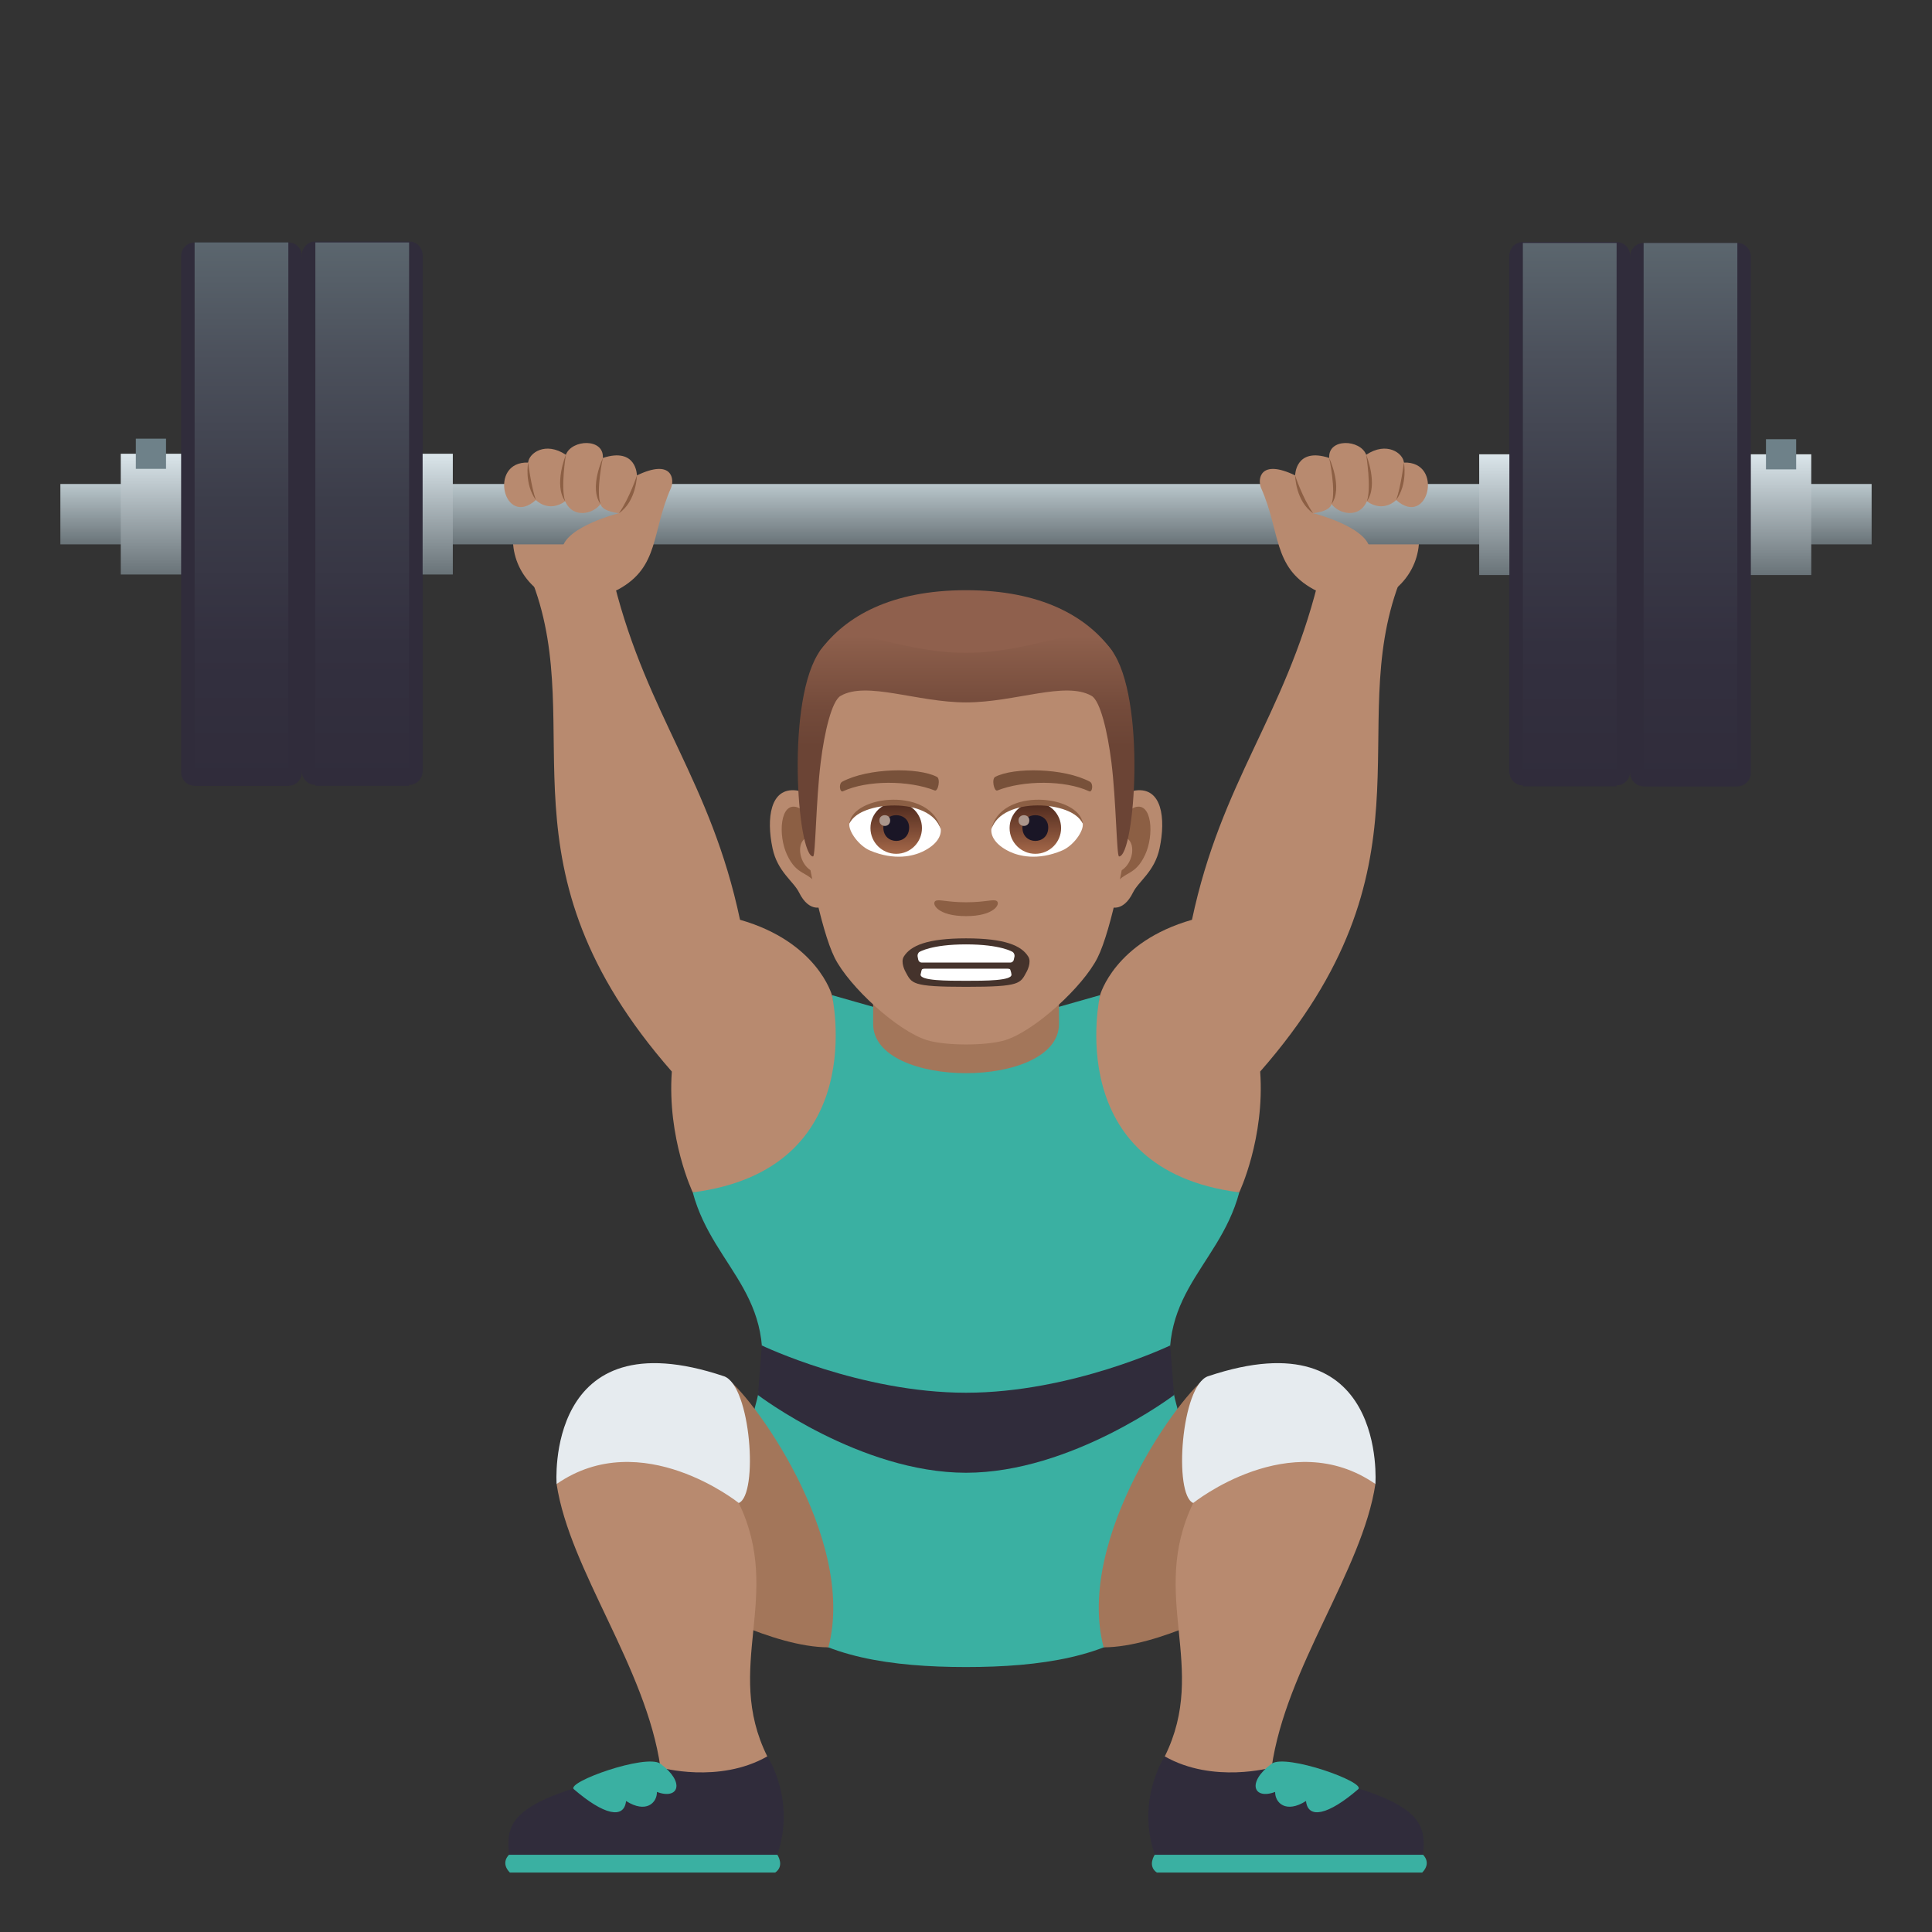 <?xml version="1.0" encoding="utf-8"?>
<!-- Generator: Adobe Illustrator 15.0.0, SVG Export Plug-In . SVG Version: 6.00 Build 0)  -->
<!DOCTYPE svg PUBLIC "-//W3C//DTD SVG 1.1//EN" "http://www.w3.org/Graphics/SVG/1.1/DTD/svg11.dtd">
<svg version="1.1" id="Layer_1" xmlns:x="http://ns.adobe.com/Extensibility/1.0/" xmlns:i="http://ns.adobe.com/AdobeIllustrator/10.0/" xmlns:graph="http://ns.adobe.com/Graphs/1.0/"
	 xmlns="http://www.w3.org/2000/svg" xmlns:xlink="http://www.w3.org/1999/xlink" xmlns:a="http://ns.adobe.com/AdobeSVGViewerExtensions/3.0/"
	 x="0px" y="0px" width="64px" height="64px" viewBox="0 0 64 64" enable-background="new 0 0 64 64" xml:space="preserve">
<rect x="0" y="0" width="64" height="64" fill="#333333" stroke="none"/>
<path fill="#B88A6F" d="M47.01,17.807c0.033,2.475-3.883,3.42-4,0H47.01z"/>
<path fill="#B88A6F" d="M16.99,17.807c-0.033,2.475,3.883,3.42,4,0H16.99z"/>
<path fill="#3AB0A2" d="M41.053,39.498c-5.408-1.359-4.611-6.533-4.611-6.533L32,34.227l-4.441-1.262c0,0,0.797,5.174-4.611,6.533
	c0.697,2.613,3.098,3.475,2.043,7.186c-2.043,7.193,2.076,8.539,7.01,8.539s9.053-1.346,7.01-8.539
	C37.955,42.973,40.355,42.111,41.053,39.498z"/>
<path fill="#302C3B" d="M38.764,44.57c0,0-3.264,1.566-6.764,1.566s-6.764-1.566-6.764-1.566l-0.127,1.643
	c0,0,3.391,2.574,6.891,2.574s6.891-2.574,6.891-2.574L38.764,44.57z"/>
<path fill="#B88A6F" d="M27.559,32.965c0,0-0.477-1.762-3.045-2.496c-0.973-4.6-3.057-6.734-4.168-11.146h-2.691
	c1.824,4.871-1.342,9.393,4.6,16.174c-0.158,2.211,0.693,4.002,0.693,4.002C28.881,38.738,27.559,32.965,27.559,32.965z"/>
<path fill="#B88A6F" d="M36.441,32.965c0,0,0.477-1.762,3.045-2.496c0.975-4.6,3.057-6.734,4.168-11.146h2.691
	c-1.824,4.871,1.342,9.393-4.6,16.174c0.158,2.211-0.693,4.002-0.693,4.002C35.119,38.738,36.441,32.965,36.441,32.965z"/>
<path fill="#A3765A" d="M23.039,53.123c0,0,2.574,1.447,4.404,1.447c0.951-3.627-2.602-8.471-3.463-8.98L23.039,53.123z"/>
<path fill="#B88A6F" d="M25.418,58.184c0,0-0.277,1.473-3.539,0.369c-0.477-3.33-3.004-6.521-3.441-9.393
	c0,0,2.734-3.072,6.035,0.629C25.963,52.875,23.947,55.223,25.418,58.184z"/>
<path fill="#E6EBEF" d="M24.473,49.789c0,0-3.217-2.584-6.035-0.629c0,0-0.41-5.572,5.543-3.57
	C24.873,45.891,25.131,49.514,24.473,49.789z"/>
<path fill="#302C3B" d="M25.75,61.441c0.625-1.836-0.332-3.258-0.332-3.258c-1.605,0.914-3.539,0.369-3.539,0.369
	c-4.967,0.969-5.133,1.74-5.016,2.889H25.75z"/>
<path fill="#3AB0A2" d="M25.68,62.031c0.322-0.223,0.07-0.59,0.07-0.59h-8.887c0,0-0.297,0.26,0.027,0.59H25.68z"/>
<path fill="#3AB0A2" d="M21.873,58.422c-0.484-0.33-3.131,0.615-2.863,0.848c0.988,0.852,1.662,1.004,1.729,0.391
	c0.662,0.42,1.027,0.063,1.023-0.301C22.473,59.629,22.717,59.047,21.873,58.422z"/>
<path fill="#A3765A" d="M40.961,53.123c0,0-2.574,1.447-4.402,1.447c-0.953-3.627,2.6-8.471,3.461-8.98L40.961,53.123z"/>
<path fill="#B88A6F" d="M38.584,58.184c0,0,0.277,1.473,3.539,0.369c0.477-3.33,3.004-6.521,3.439-9.393
	c0,0-2.734-3.072-6.035,0.629C38.039,52.875,40.053,55.223,38.584,58.184z"/>
<path fill="#E6EBEF" d="M39.527,49.789c0,0,3.217-2.584,6.035-0.629c0,0,0.41-5.572-5.543-3.57
	C39.127,45.891,38.869,49.514,39.527,49.789z"/>
<path fill="#302C3B" d="M38.252,61.441c-0.625-1.836,0.332-3.258,0.332-3.258c1.605,0.914,3.539,0.369,3.539,0.369
	c4.967,0.969,5.133,1.74,5.016,2.889H38.252z"/>
<path fill="#3AB0A2" d="M38.322,62.031c-0.322-0.223-0.07-0.59-0.07-0.59h8.887c0,0,0.297,0.26-0.027,0.59H38.322z"/>
<path fill="#3AB0A2" d="M42.129,58.422c0.484-0.33,3.131,0.615,2.863,0.848c-0.988,0.852-1.662,1.004-1.729,0.391
	c-0.662,0.42-1.027,0.063-1.023-0.301C41.529,59.629,41.285,59.047,42.129,58.422z"/>
<path fill="#A3765A" d="M28.924,33.92c0,2.174,6.156,2.174,6.156,0c0-0.74,0-2.406,0-2.406h-6.156
	C28.924,31.514,28.924,33.18,28.924,33.92z"/>
<path id="Path_1785_" fill="#B88A6F" d="M37.625,26.184c-0.871,0.105-1.5,3.016-0.951,3.783c0.076,0.107,0.525,0.277,0.857-0.4
	c0.184-0.375,0.715-0.688,0.881-1.463C38.623,27.111,38.492,26.078,37.625,26.184z"/>
<path id="Path_1784_" fill="#B88A6F" d="M26.379,26.184c0.871,0.105,1.498,3.016,0.951,3.783c-0.076,0.107-0.525,0.277-0.859-0.4
	c-0.184-0.375-0.715-0.688-0.879-1.463C25.381,27.111,25.512,26.078,26.379,26.184z"/>
<path id="Path_1783_" fill="#8C5F44" d="M37.602,26.74c-0.227,0.072-0.475,0.418-0.609,0.992c0.793-0.17,0.596,1.148-0.096,1.174
	c0.008,0.133,0.016,0.27,0.033,0.412c0.332-0.48,0.67-0.287,1.004-1.004C38.236,27.668,38.164,26.564,37.602,26.74z"/>
<path id="Path_1782_" fill="#8C5F44" d="M27.012,27.73c-0.135-0.572-0.383-0.918-0.609-0.99c-0.563-0.176-0.635,0.928-0.332,1.574
	c0.334,0.717,0.672,0.523,1.004,1.004c0.018-0.143,0.025-0.279,0.031-0.412C26.424,28.873,26.227,27.57,27.012,27.73z"/>
<path id="Path_1781_" fill="#B88A6F" d="M32.002,20.588c-3.771,0-5.59,2.85-5.361,6.809c0.045,0.797,0.541,3.396,1.008,4.33
	c0.479,0.953,2.076,2.424,3.057,2.729c0.619,0.191,1.975,0.191,2.594,0c0.979-0.305,2.58-1.775,3.057-2.729
	c0.469-0.934,0.963-3.531,1.008-4.33C37.592,23.438,35.775,20.588,32.002,20.588z"/>
<path id="Path_1780_" fill="#78513A" d="M36.1,25.893c-0.861-0.457-2.514-0.479-3.129-0.16c-0.131,0.061-0.045,0.492,0.066,0.453
	c0.857-0.34,2.24-0.348,3.043,0.027C36.186,26.262,36.23,25.957,36.1,25.893z"/>
<path id="Path_1779_" fill="#78513A" d="M27.904,25.893c0.861-0.457,2.512-0.479,3.129-0.16c0.131,0.061,0.043,0.492-0.066,0.453
	c-0.859-0.34-2.24-0.348-3.043,0.027C27.818,26.262,27.773,25.957,27.904,25.893z"/>
<path id="Path_1778_" fill="#8C5F44" d="M33.02,29.848c-0.107-0.074-0.359,0.041-1.018,0.041c-0.656,0-0.91-0.115-1.018-0.041
	c-0.129,0.092,0.076,0.5,1.018,0.5S33.148,29.939,33.02,29.848z"/>
<path id="Path_1777_" fill="#FFFFFF" d="M31.162,27.445c0.033,0.25-0.137,0.545-0.605,0.768c-0.299,0.141-0.92,0.307-1.734-0.037
	c-0.363-0.152-0.721-0.631-0.688-0.896C28.576,26.447,30.748,26.326,31.162,27.445z"/>
<linearGradient id="Oval_1_" gradientUnits="userSpaceOnUse" x1="-423.904" y1="477.96" x2="-423.904" y2="478.219" gradientTransform="matrix(6.57 0 0 -6.57 2814.78 3168.528)">
	<stop  offset="0" style="stop-color:#A6694A"/>
	<stop  offset="1" style="stop-color:#4F2A1E"/>
	<a:midPointStop  offset="0" style="stop-color:#A6694A"/>
	<a:midPointStop  offset="0.5" style="stop-color:#A6694A"/>
	<a:midPointStop  offset="1" style="stop-color:#4F2A1E"/>
</linearGradient>
<circle id="Oval_142_" fill="url(#Oval_1_)" cx="29.688" cy="27.431" r="0.853"/>
<path id="Path_1776_" fill="#1A1626" d="M29.262,27.414c0,0.59,0.854,0.59,0.854,0C30.115,26.867,29.262,26.867,29.262,27.414z"/>
<path id="Path_1775_" fill="#AB968C" d="M29.131,27.176c0,0.246,0.357,0.246,0.357,0C29.488,26.947,29.131,26.947,29.131,27.176z"/>
<path id="Path_1774_" fill="#8C5F44" d="M31.166,27.479c-0.346-1.111-2.711-0.947-3.031-0.199
	C28.254,26.322,30.871,26.068,31.166,27.479z"/>
<path id="Path_1773_" fill="#FFFFFF" d="M32.842,27.445c-0.033,0.25,0.137,0.545,0.605,0.768c0.299,0.141,0.918,0.307,1.732-0.037
	c0.367-0.152,0.723-0.631,0.689-0.896C35.428,26.447,33.254,26.326,32.842,27.445z"/>
<linearGradient id="Oval_2_" gradientUnits="userSpaceOnUse" x1="-425.901" y1="477.96" x2="-425.901" y2="478.219" gradientTransform="matrix(6.57 0 0 -6.57 2832.511 3168.528)">
	<stop  offset="0" style="stop-color:#A6694A"/>
	<stop  offset="1" style="stop-color:#4F2A1E"/>
	<a:midPointStop  offset="0" style="stop-color:#A6694A"/>
	<a:midPointStop  offset="0.5" style="stop-color:#A6694A"/>
	<a:midPointStop  offset="1" style="stop-color:#4F2A1E"/>
</linearGradient>
<circle id="Oval_141_" fill="url(#Oval_2_)" cx="34.297" cy="27.431" r="0.853"/>
<path id="Path_1772_" fill="#1A1626" d="M33.869,27.414c0,0.59,0.855,0.59,0.855,0C34.725,26.867,33.869,26.867,33.869,27.414z"/>
<path id="Path_1771_" fill="#AB968C" d="M33.74,27.176c0,0.246,0.357,0.246,0.357,0C34.098,26.947,33.74,26.947,33.74,27.176z"/>
<path id="Path_1770_" fill="#8C5F44" d="M32.838,27.479c0.346-1.111,2.709-0.951,3.031-0.199
	C35.75,26.322,33.133,26.068,32.838,27.479z"/>
<path fill="#8F604D" d="M36.818,21.531c-0.824-1.115-2.336-1.98-4.816-1.98s-3.99,0.865-4.816,1.98
	C26.016,23.111,37.988,23.111,36.818,21.531z"/>
<linearGradient id="SVGID_1_" gradientUnits="userSpaceOnUse" x1="32.002" y1="28.371" x2="32.002" y2="21.059">
	<stop  offset="0.5" style="stop-color:#6B4435"/>
	<stop  offset="0.679" style="stop-color:#744B3B"/>
	<stop  offset="0.971" style="stop-color:#8C5E4B"/>
	<stop  offset="1" style="stop-color:#8F604D"/>
	<a:midPointStop  offset="0.5" style="stop-color:#6B4435"/>
	<a:midPointStop  offset="0.6" style="stop-color:#6B4435"/>
	<a:midPointStop  offset="1" style="stop-color:#8F604D"/>
</linearGradient>
<path fill="url(#SVGID_1_)" d="M36.818,21.531c-0.824-1.115-2.336,0.094-4.816,0.094s-3.99-1.209-4.816-0.094
	c-1.17,1.58-0.773,6.84-0.252,6.84c0.082,0,0.094-1.84,0.252-3.113c0.127-1.035,0.373-2.041,0.658-2.205
	c0.865-0.502,2.535,0.215,4.158,0.215s3.293-0.717,4.16-0.215c0.283,0.164,0.527,1.17,0.656,2.205
	c0.158,1.273,0.17,3.113,0.252,3.113C37.592,28.371,37.988,23.111,36.818,21.531z"/>
<path fill="#45332C" d="M34.061,31.686c-0.225-0.361-0.771-0.602-2.059-0.602s-1.834,0.24-2.061,0.602
	c-0.121,0.191,0.053,0.502,0.053,0.502c0.215,0.391,0.184,0.502,2.008,0.502c1.82,0,1.793-0.111,2.008-0.502
	C34.01,32.188,34.184,31.877,34.061,31.686z"/>
<path fill="#FFFFFF" d="M33.607,31.684c0.01-0.055-0.02-0.123-0.063-0.15c0,0-0.391-0.25-1.543-0.25c-1.15,0-1.543,0.25-1.543,0.25
	c-0.045,0.027-0.072,0.096-0.061,0.15l0.02,0.104c0.01,0.055,0.059,0.098,0.111,0.098h2.945c0.051,0,0.102-0.043,0.111-0.098
	L33.607,31.684z"/>
<path fill="#FFFFFF" d="M32.002,32.49c0.631,0,1.529,0,1.504-0.209c-0.002-0.037-0.014-0.08-0.029-0.127
	c-0.012-0.053-0.025-0.066-0.135-0.066c-0.236,0-2.498,0-2.682,0c-0.107,0-0.121,0.014-0.135,0.066
	c-0.012,0.047-0.023,0.09-0.029,0.127C30.473,32.49,31.371,32.49,32.002,32.49z"/>
<linearGradient id="SVGID_2_" gradientUnits="userSpaceOnUse" x1="32.001" y1="18.033" x2="32.001" y2="16.033">
	<stop  offset="0" style="stop-color:#697378"/>
	<stop  offset="1" style="stop-color:#BAC7CC"/>
	<a:midPointStop  offset="0" style="stop-color:#697378"/>
	<a:midPointStop  offset="0.5" style="stop-color:#697378"/>
	<a:midPointStop  offset="1" style="stop-color:#BAC7CC"/>
</linearGradient>
<rect x="2" y="16.033" fill="url(#SVGID_2_)" width="60" height="2"/>
<path fill="#B88A6F" d="M46.25,16.564c0,0-0.408,0.438-0.971,0.043c-0.256,0.582-0.924,0.422-1.17,0.092
	C44.047,16.953,43.498,17,43.498,17s1.756,0.438,1.879,1.174c0.27,1.613-1.365,1.621-1.863,1.348
	c-1.363-0.746-1.088-1.893-1.738-3.354c-0.121-0.273-0.059-0.99,1.127-0.42c0,0,0.006-0.945,1.129-0.578
	c-0.045-0.664,1.033-0.619,1.225-0.105c0.676-0.451,1.223-0.057,1.25,0.258C47.844,15.277,47.314,17.512,46.25,16.564z"/>
<path fill="#8C5F44" d="M46.25,16.564c0.158-0.443,0.256-1.242,0.256-1.242S46.641,16.021,46.25,16.564z"/>
<path fill="#8C5F44" d="M45.279,16.607c0.158-0.445-0.023-1.543-0.023-1.543S45.67,16.064,45.279,16.607z"/>
<path fill="#8C5F44" d="M44.109,16.699c0.158-0.443-0.078-1.529-0.078-1.529S44.498,16.156,44.109,16.699z"/>
<path fill="#8C5F44" d="M43.498,17c-0.58-0.393-0.596-1.252-0.596-1.252S43.141,16.486,43.498,17z"/>
<path fill="#B88A6F" d="M17.752,16.564c0,0,0.408,0.438,0.971,0.043c0.256,0.582,0.924,0.422,1.17,0.092
	C19.955,16.953,20.504,17,20.504,17s-1.756,0.438-1.879,1.174c-0.27,1.613,1.365,1.621,1.863,1.348
	c1.363-0.746,1.088-1.893,1.738-3.354c0.121-0.273,0.059-0.99-1.127-0.42c0,0-0.006-0.945-1.129-0.578
	c0.045-0.664-1.033-0.619-1.225-0.105c-0.676-0.451-1.223-0.057-1.25,0.258C16.158,15.277,16.688,17.512,17.752,16.564z"/>
<path fill="#8C5F44" d="M17.752,16.564c-0.158-0.443-0.256-1.242-0.256-1.242S17.361,16.021,17.752,16.564z"/>
<path fill="#8C5F44" d="M18.723,16.607c-0.158-0.445,0.023-1.543,0.023-1.543S18.332,16.064,18.723,16.607z"/>
<path fill="#8C5F44" d="M19.893,16.699c-0.158-0.443,0.078-1.529,0.078-1.529S19.504,16.156,19.893,16.699z"/>
<path fill="#8C5F44" d="M20.504,17c0.58-0.393,0.596-1.252,0.596-1.252S20.861,16.486,20.504,17z"/>
<linearGradient id="SVGID_3_" gradientUnits="userSpaceOnUse" x1="9.5" y1="19.031" x2="9.5" y2="15.031">
	<stop  offset="0" style="stop-color:#697378"/>
	<stop  offset="1" style="stop-color:#DBE6EB"/>
	<a:midPointStop  offset="0" style="stop-color:#697378"/>
	<a:midPointStop  offset="0.5" style="stop-color:#697378"/>
	<a:midPointStop  offset="1" style="stop-color:#DBE6EB"/>
</linearGradient>
<rect x="4" y="15.031" fill="url(#SVGID_3_)" width="11" height="4"/>
<rect x="4.5" y="14.531" fill="#6E8189" width="1" height="1"/>
<path fill="#302C3B" d="M10,25.584c0,0.246-0.201,0.447-0.447,0.447H6.447C6.201,26.031,6,25.83,6,25.584V8.479
	c0-0.246,0.201-0.447,0.447-0.447h3.105C9.799,8.031,10,8.232,10,8.479C10.547,11.971,10.547,22.094,10,25.584z"/>
<path fill="#302C3B" d="M14,25.553C14,25.799,13.799,26,13.553,26h-3.105C10.201,26,10,25.799,10,25.553V8.447
	C10,8.201,10.201,8,10.447,8h3.105C13.799,8,14,8.201,14,8.447V25.553z"/>
<linearGradient id="SVGID_4_" gradientUnits="userSpaceOnUse" x1="8" y1="26.031" x2="8" y2="8.031">
	<stop  offset="0" style="stop-color:#302C3B"/>
	<stop  offset="0.258" style="stop-color:#33303F"/>
	<stop  offset="0.525" style="stop-color:#3C3D4A"/>
	<stop  offset="0.796" style="stop-color:#4C515C"/>
	<stop  offset="1" style="stop-color:#5B666E"/>
	<a:midPointStop  offset="0" style="stop-color:#302C3B"/>
	<a:midPointStop  offset="0.7" style="stop-color:#302C3B"/>
	<a:midPointStop  offset="1" style="stop-color:#5B666E"/>
</linearGradient>
<rect x="6.447" y="8.031" fill="url(#SVGID_4_)" width="3.105" height="18"/>
<linearGradient id="SVGID_5_" gradientUnits="userSpaceOnUse" x1="12" y1="26.031" x2="12" y2="8.031">
	<stop  offset="0" style="stop-color:#302C3B"/>
	<stop  offset="0.258" style="stop-color:#33303F"/>
	<stop  offset="0.525" style="stop-color:#3C3D4A"/>
	<stop  offset="0.796" style="stop-color:#4C515C"/>
	<stop  offset="1" style="stop-color:#5B666E"/>
	<a:midPointStop  offset="0" style="stop-color:#302C3B"/>
	<a:midPointStop  offset="0.7" style="stop-color:#302C3B"/>
	<a:midPointStop  offset="1" style="stop-color:#5B666E"/>
</linearGradient>
<rect x="10.447" y="8.031" fill="url(#SVGID_5_)" width="3.105" height="18"/>
<linearGradient id="SVGID_6_" gradientUnits="userSpaceOnUse" x1="-1954.892" y1="19.049" x2="-1954.892" y2="15.049" gradientTransform="matrix(-1 0 0 1 -1900.392 0)">
	<stop  offset="0" style="stop-color:#697378"/>
	<stop  offset="1" style="stop-color:#DBE6EB"/>
	<a:midPointStop  offset="0" style="stop-color:#697378"/>
	<a:midPointStop  offset="0.5" style="stop-color:#697378"/>
	<a:midPointStop  offset="1" style="stop-color:#DBE6EB"/>
</linearGradient>
<rect x="49" y="15.049" fill="url(#SVGID_6_)" width="11" height="4"/>
<rect x="58.5" y="14.549" fill="#6E8189" width="1" height="1"/>
<path fill="#302C3B" d="M54,25.602c0,0.246,0.201,0.447,0.447,0.447h3.105c0.246,0,0.447-0.201,0.447-0.447V8.496
	c0-0.246-0.201-0.447-0.447-0.447h-3.105C54.201,8.049,54,8.25,54,8.496C53.455,11.988,53.455,22.111,54,25.602z"/>
<path fill="#302C3B" d="M50,25.57c0,0.246,0.201,0.447,0.447,0.447h3.105c0.246,0,0.447-0.201,0.447-0.447V8.465
	c0-0.246-0.201-0.447-0.447-0.447h-3.105C50.201,8.018,50,8.219,50,8.465V25.57z"/>
<linearGradient id="SVGID_7_" gradientUnits="userSpaceOnUse" x1="-1956.392" y1="26.049" x2="-1956.392" y2="8.049" gradientTransform="matrix(-1 0 0 1 -1900.392 0)">
	<stop  offset="0" style="stop-color:#302C3B"/>
	<stop  offset="0.258" style="stop-color:#33303F"/>
	<stop  offset="0.525" style="stop-color:#3C3D4A"/>
	<stop  offset="0.796" style="stop-color:#4C515C"/>
	<stop  offset="1" style="stop-color:#5B666E"/>
	<a:midPointStop  offset="0" style="stop-color:#302C3B"/>
	<a:midPointStop  offset="0.7" style="stop-color:#302C3B"/>
	<a:midPointStop  offset="1" style="stop-color:#5B666E"/>
</linearGradient>
<rect x="54.447" y="8.049" fill="url(#SVGID_7_)" width="3.105" height="18"/>
<linearGradient id="SVGID_8_" gradientUnits="userSpaceOnUse" x1="-1952.392" y1="26.049" x2="-1952.392" y2="8.049" gradientTransform="matrix(-1 0 0 1 -1900.392 0)">
	<stop  offset="0" style="stop-color:#302C3B"/>
	<stop  offset="0.258" style="stop-color:#33303F"/>
	<stop  offset="0.525" style="stop-color:#3C3D4A"/>
	<stop  offset="0.796" style="stop-color:#4C515C"/>
	<stop  offset="1" style="stop-color:#5B666E"/>
	<a:midPointStop  offset="0" style="stop-color:#302C3B"/>
	<a:midPointStop  offset="0.7" style="stop-color:#302C3B"/>
	<a:midPointStop  offset="1" style="stop-color:#5B666E"/>
</linearGradient>
<rect x="50.447" y="8.049" fill="url(#SVGID_8_)" width="3.105" height="18"/>
</svg>
